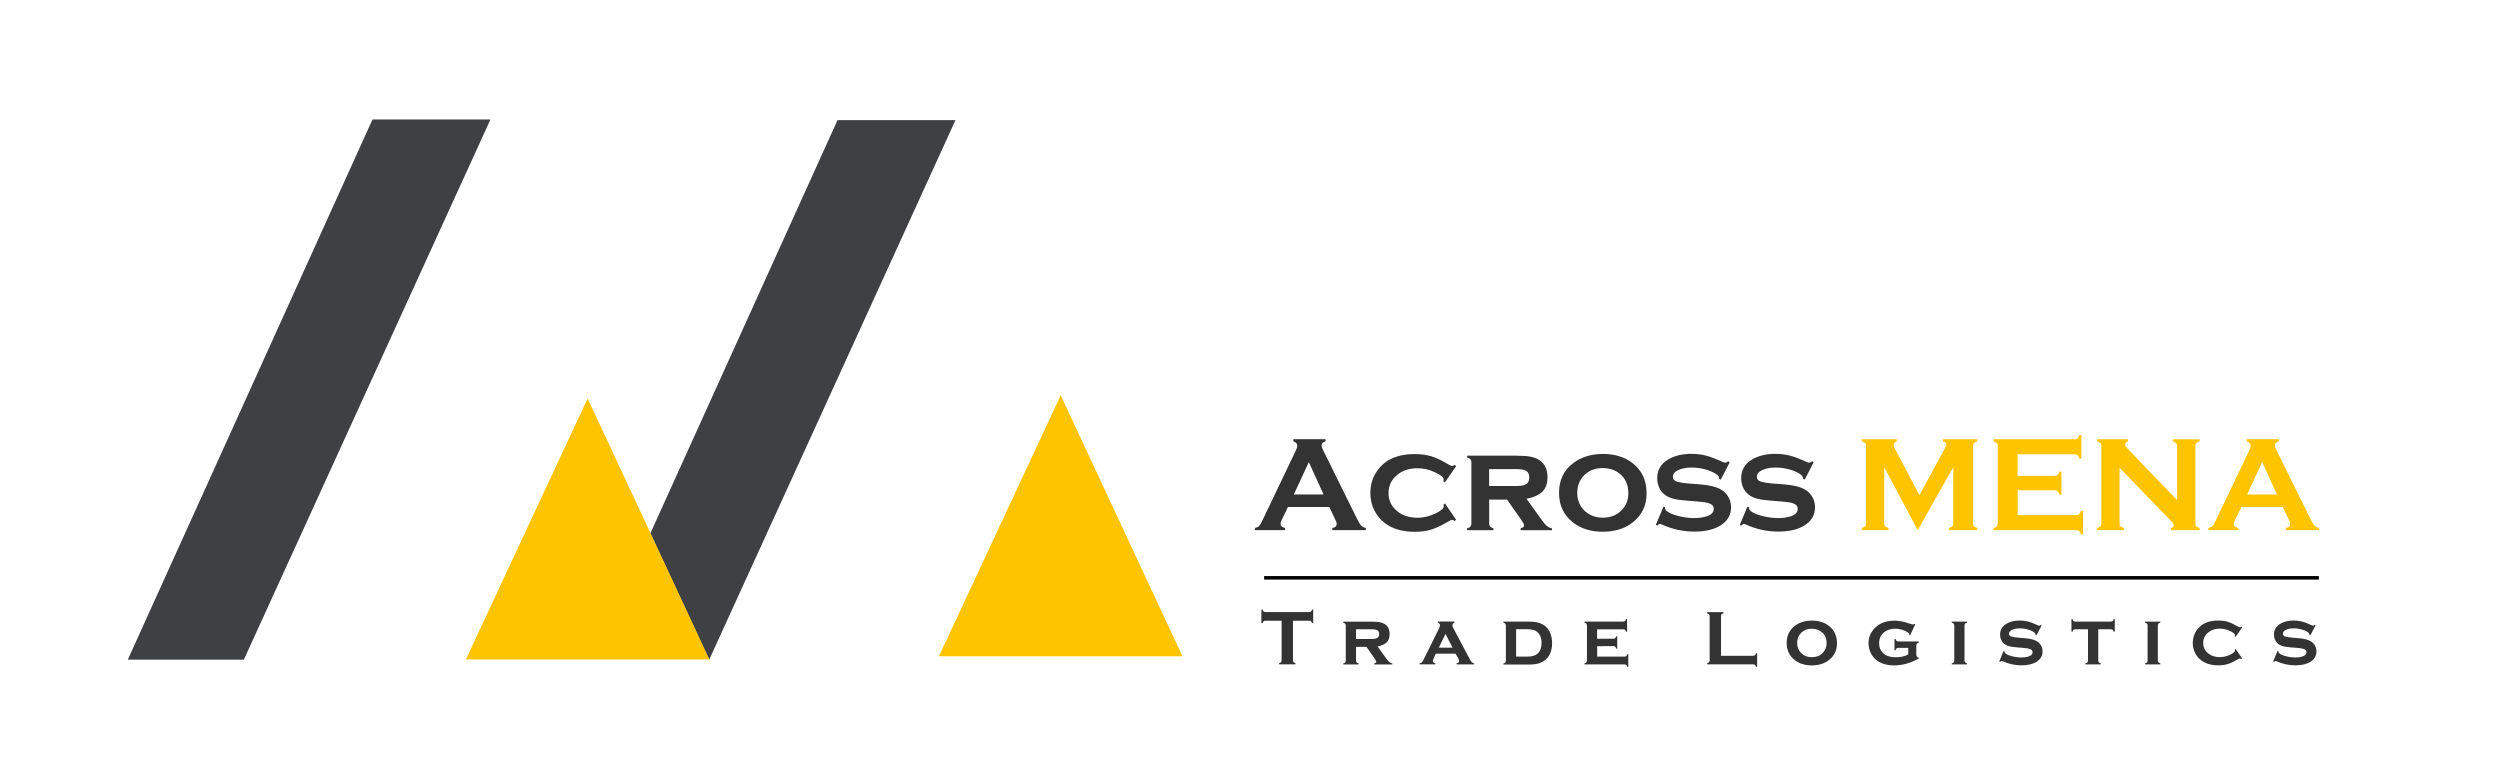 <?xml version="1.0" encoding="utf-8"?>
<!-- Generator: Adobe Illustrator 24.1.0, SVG Export Plug-In . SVG Version: 6.00 Build 0)  -->
<svg version="1.1" id="Layer_1" xmlns="http://www.w3.org/2000/svg" xmlns:xlink="http://www.w3.org/1999/xlink" x="0px" y="0px"
	 viewBox="0 0 3537 1096" style="enable-background:new 0 0 3537 1096;" xml:space="preserve">
<style type="text/css">
	.st0{fill:none;stroke:#666666;stroke-miterlimit:10;}
	.st1{fill:#FFC400;}
	.st2{fill:#3F4044;}
	.st3{fill:#333333;}
	.st4{fill:none;stroke:#000000;stroke-width:5;stroke-miterlimit:10;}
</style>
<path class="st0" d="M1421.4,904.2"/>
<path class="st0" d="M1054.3,904.2"/>
<g>
	<polyline class="st1" points="1500.7,559.2 1328.4,928.5 1673,928.5 	"/>
	<polygon class="st2" points="1184.9,170 920.1,754.6 1003.3,933.5 1351.8,170 	"/>
	<polygon class="st2" points="527,169 180.8,933.3 345,933.3 693.9,169 	"/>
	<polyline class="st1" points="831.4,563.7 659.1,933 1003.7,933 	"/>
</g>
<g>
	<path class="st3" d="M1880.7,717.3h-58.5l-8.7,18.1c-1.2,2.5-1.8,4.5-1.8,5.9c0,2.8,2.1,4.7,6.3,5.7v3h-42.5v-3
		c2.5-0.5,4.4-1.4,5.7-2.6c1.3-1.3,2.8-3.7,4.5-7.4l47.3-98.9c1.5-3.1,2.3-5.7,2.3-7.5c0-2.9-1.8-5-5.5-6.2v-3h45.6v3
		c-3.7,1.1-5.6,2.9-5.6,5.6c0,1.8,0.6,3.9,1.8,6.2l49,99.1c2.1,4.2,3.9,7.1,5.5,8.6c1.6,1.5,3.7,2.6,6.3,3.1v3h-47.4v-3
		c4.2-0.7,6.2-2.6,6.2-5.8c0-1.3-0.6-3.3-1.9-5.8L1880.7,717.3z M1872.6,699.6l-20.9-45.8l-21.2,45.8H1872.6z"/>
	<path class="st3" d="M2044.3,712.2l15.9,23.3l-2.2,1.6c-1.5-1.1-2.7-1.6-3.6-1.6c-1.1,0-3.5,1.2-7.4,3.5c-8.6,5-16.2,8.5-22.8,10.5
		c-6.6,1.9-14.2,2.9-22.8,2.9c-17.2,0-31.3-4.1-42.1-12.3c-6.2-4.7-11.1-10.6-14.7-17.7c-3.9-7.7-5.8-16-5.8-25
		c0-12.4,3.6-23.3,10.7-32.8c11.2-14.8,28.5-22.2,51.7-22.2c8.6,0,16.3,1,22.9,2.9c6.7,1.9,14.3,5.4,22.9,10.5
		c3.9,2.3,6.4,3.5,7.4,3.5c0.9,0,2.1-0.5,3.6-1.6l2.2,1.7l-15.9,23.1l-2.1-1.5c0.1-0.8,0.1-1.2,0.2-1.4c0.1-0.6,0.1-1,0.1-1.2
		c0-3.1-4.2-6.5-12.7-10.4c-8-3.7-16.1-5.5-24.3-5.5c-11.4,0-20.9,3-28.3,9c-8.5,6.8-12.7,15.4-12.7,26c0,10.7,4.2,19.4,12.7,26.1
		c7.5,6,16.9,8.9,28.3,8.9c8.9,0,17.8-2.2,26.7-6.7c6.9-3.5,10.4-6.6,10.4-9.2c0-0.1-0.1-1-0.3-2.6L2044.3,712.2z"/>
	<path class="st3" d="M2106.9,706.7v33.7c0,1.9,0.4,3.4,1.3,4.5c0.9,1,2.5,1.9,4.7,2.6v2.6h-37.3v-2.6c2.2-0.6,3.8-1.4,4.7-2.5
		c0.9-1.1,1.4-2.6,1.4-4.5v-86.3c0-1.9-0.4-3.4-1.3-4.4c-0.9-1-2.5-1.9-4.7-2.5v-2.6h69.2c9,0,15.8,0.5,20.5,1.4
		c4.7,0.9,8.9,2.6,12.6,4.9c7.6,5,11.4,13.1,11.4,24.3c0,8.5-2.3,15.2-7,20c-4.7,4.8-12.2,8.3-22.7,10.4l20,27.8
		c3.6,5.1,6.5,8.6,8.7,10.5c2.2,1.8,4.6,3,7.4,3.5v2.6h-44.4v-2.6c3.3-0.9,4.9-2.3,4.9-4.2c0-1.4-1-3.5-3-6.3l-21.1-30.2H2106.9z
		 M2106.9,687.6h38.1c5.8,0,10.1-0.6,12.8-1.9c3.9-1.7,5.8-5.1,5.8-10.1c0-4.5-1.4-7.6-4.1-9.3c-2.7-1.8-7.6-2.6-14.6-2.6h-38.1
		V687.6z"/>
	<path class="st3" d="M2267.5,642.2c16.8,0,30.8,4.3,42,12.8c13.4,10.3,20.1,24.7,20.1,43.1c0,17.3-6.7,31.1-20.1,41.4
		c-11.1,8.5-25,12.8-41.8,12.8s-30.7-4.3-41.8-12.8c-13.5-10.3-20.2-24.4-20.2-42.2c0-18,6.7-32.1,20.2-42.2
		C2237,646.7,2250.9,642.4,2267.5,642.2z M2267.6,662.2c-10.9,0-19.8,3.5-26.6,10.5c-6.4,6.5-9.5,14.7-9.5,24.6
		c0,9.8,3.2,18,9.5,24.5c6.9,7,15.8,10.6,26.7,10.6c10.9,0,19.8-3.5,26.6-10.6c6.4-6.5,9.5-14.5,9.5-24c0-10.4-3.2-18.7-9.5-25.1
		C2287.4,665.8,2278.5,662.3,2267.6,662.2z"/>
	<path class="st3" d="M2447.2,654l-12.7,24.6l-2.3-1.2c0-2.1-0.7-3.7-2-4.9c-3.6-3.2-8.9-5.8-15.8-7.9c-7-2.1-14-3.1-21.2-3.1
		c-6.1,0-11.5,0.8-16.2,2.5c-6.8,2.4-10.2,6-10.2,10.6c0,3.1,1.6,5.3,4.9,6.5c3.3,1.3,9.6,2.3,18.9,3.1l14.9,1.1
		c13,1,22.9,3.5,29.7,7.5c3.8,2.3,6.9,5.3,9.3,9c3.1,4.7,4.6,10,4.6,15.9c0,10.7-4.8,19.2-14.5,25.4c-9.2,6-21.7,9-37.5,9
		c-15.9,0-31.3-3.4-46.1-10.1c-1-0.4-1.9-0.7-2.5-0.7c-1.3,0-2.4,0.8-3.5,2.3l-2.4-0.9l10.8-25.8l2.4,0.9c0,0.4,0,0.6,0,0.8
		c0,1.6,0.6,3,1.9,4.1c3.1,2.8,8.6,5.2,16.3,7.2c7.7,2,15.4,3.1,22.9,3.1c6.7,0,12.6-0.9,17.9-2.6c6.5-2.1,9.8-5.6,9.8-10.4
		c0-3.8-2.3-6.5-6.8-8c-3-1-8.5-1.9-16.3-2.5l-14.8-1.2c-8-0.6-14.1-1.4-18.3-2.5c-4.2-1-7.9-2.5-11-4.4c-4-2.5-7.2-5.9-9.4-10.3
		s-3.4-9.1-3.4-14.2c0-11.6,5-20.4,14.9-26.5c9-5.5,20.2-8.3,33.5-8.3c7.2,0,14,0.8,20.2,2.4c6.3,1.6,13.7,4.4,22.4,8.4
		c2.6,1.2,4.4,1.8,5.4,1.8c1,0,2.3-0.7,3.9-2.1L2447.2,654z"/>
	<path class="st3" d="M2566,654l-12.7,24.6l-2.3-1.2c0-2.1-0.7-3.7-2-4.9c-3.6-3.2-8.9-5.8-15.8-7.9c-7-2.1-14-3.1-21.2-3.1
		c-6.1,0-11.5,0.8-16.2,2.5c-6.8,2.4-10.2,6-10.2,10.6c0,3.1,1.6,5.3,4.9,6.5c3.3,1.3,9.6,2.3,18.9,3.1l14.9,1.1
		c13,1,22.9,3.5,29.7,7.5c3.8,2.3,6.9,5.3,9.3,9c3.1,4.7,4.6,10,4.6,15.9c0,10.7-4.8,19.2-14.5,25.4c-9.2,6-21.7,9-37.5,9
		c-15.9,0-31.3-3.4-46.1-10.1c-1-0.4-1.9-0.7-2.5-0.7c-1.3,0-2.4,0.8-3.5,2.3l-2.4-0.9l10.8-25.8l2.4,0.9c0,0.4,0,0.6,0,0.8
		c0,1.6,0.6,3,1.9,4.1c3.1,2.8,8.6,5.2,16.3,7.2c7.7,2,15.4,3.1,22.9,3.1c6.7,0,12.6-0.9,17.9-2.6c6.5-2.1,9.8-5.6,9.8-10.4
		c0-3.8-2.3-6.5-6.8-8c-3-1-8.5-1.9-16.3-2.5l-14.8-1.2c-8-0.6-14.1-1.4-18.3-2.5c-4.2-1-7.9-2.5-11-4.4c-4-2.5-7.2-5.9-9.4-10.3
		s-3.4-9.1-3.4-14.2c0-11.6,5-20.4,14.9-26.5c9-5.5,20.2-8.3,33.5-8.3c7.2,0,14,0.8,20.2,2.4c6.3,1.6,13.7,4.4,22.4,8.4
		c2.6,1.2,4.4,1.8,5.4,1.8c1,0,2.3-0.7,3.9-2.1L2566,654z"/>
	<path class="st1" d="M2713.2,750l-47.4-88.9v79c0,1.9,0.4,3.4,1.3,4.4c0.9,1,2.5,1.8,4.7,2.5v3h-37.8v-3c2.3-0.6,3.8-1.4,4.7-2.5
		c0.9-1,1.3-2.5,1.3-4.4V631.2c0-1.9-0.4-3.3-1.3-4.3c-0.9-1-2.5-1.8-4.7-2.4v-3h49.6v3c-3,0.8-4.4,2.5-4.4,5.2
		c0,1.3,0.4,2.7,1.3,4.3l35.1,66.5l35.6-65.4c1.6-2.9,2.4-5,2.4-6.3c0-2.6-1.6-4-4.7-4.3v-3h48.6v3c-2.3,0.6-3.8,1.4-4.7,2.4
		c-0.9,1-1.3,2.5-1.3,4.3v108.9c0,1.9,0.4,3.4,1.3,4.4c0.9,1,2.5,1.8,4.7,2.5v3h-40.1v-3c2.2-0.6,3.8-1.4,4.7-2.4
		c0.9-1,1.4-2.5,1.4-4.5v-79L2713.2,750z"/>
	<path class="st1" d="M2854.6,693.6v35.2h82.7c1.9,0,3.3-0.4,4.3-1.3c1-0.9,1.8-2.4,2.5-4.7h3v33.3h-3c-0.6-2.3-1.4-3.8-2.5-4.7
		c-1-0.9-2.5-1.3-4.3-1.3h-116.9v-3c2.3-0.6,3.8-1.4,4.7-2.5c0.9-1,1.3-2.5,1.3-4.4V631.3c0-1.9-0.4-3.4-1.3-4.4
		c-0.9-1-2.5-1.8-4.7-2.4v-3H2935c1.9,0,3.3-0.4,4.3-1.3c1-0.9,1.8-2.5,2.5-4.7h3v33.3h-3c-0.6-2.2-1.4-3.8-2.5-4.7
		c-1-0.9-2.5-1.3-4.3-1.3h-80.5v30.5h52.2c1.9,0,3.3-0.4,4.3-1.3c1-0.9,1.8-2.5,2.5-4.7h3v32.5h-3c-0.6-2.2-1.4-3.8-2.5-4.7
		c-1-0.9-2.5-1.4-4.3-1.4H2854.6z"/>
	<path class="st1" d="M2998.8,661.9v78.2c0,1.9,0.4,3.4,1.3,4.4c0.9,1,2.5,1.8,4.7,2.5v3h-37.8v-3c2.3-0.6,3.8-1.4,4.7-2.5
		c0.9-1,1.3-2.5,1.3-4.4V631.2c0-1.9-0.4-3.3-1.3-4.3c-0.9-1-2.5-1.8-4.7-2.4v-3h43.7v3c-2.7,0.7-4.1,2.1-4.1,4.3
		c0,1.5,0.9,3.2,2.6,5l71,73.8v-76.3c0-1.9-0.4-3.3-1.3-4.3c-0.9-1-2.5-1.8-4.7-2.4v-3h37.8v3c-2.3,0.6-3.8,1.4-4.7,2.4
		c-0.9,1-1.3,2.5-1.3,4.3v108.9c0,1.9,0.4,3.4,1.3,4.4c0.9,1,2.5,1.8,4.7,2.5v3h-40.5v-3c2.6-0.6,4-1.9,4-4.1c0-1.3-1.5-3.5-4.6-6.6
		L2998.8,661.9z"/>
	<path class="st1" d="M3229.5,717.3h-58.5l-8.7,18.1c-1.2,2.5-1.8,4.5-1.8,5.9c0,2.8,2.1,4.7,6.3,5.7v3h-42.5v-3
		c2.5-0.5,4.4-1.4,5.7-2.6c1.3-1.3,2.8-3.7,4.5-7.4l47.3-98.9c1.5-3.1,2.3-5.7,2.3-7.5c0-2.9-1.8-5-5.5-6.2v-3h45.6v3
		c-3.7,1.1-5.6,2.9-5.6,5.6c0,1.8,0.6,3.9,1.8,6.2l49,99.1c2.1,4.2,3.9,7.1,5.5,8.6c1.6,1.5,3.7,2.6,6.3,3.1v3H3234v-3
		c4.2-0.7,6.2-2.6,6.2-5.8c0-1.3-0.6-3.3-1.9-5.8L3229.5,717.3z M3221.4,699.6l-20.9-45.8l-21.2,45.8H3221.4z"/>
</g>
<line class="st4" x1="1788.5" y1="817.5" x2="3280.7" y2="817.5"/>
<g>
	<path class="st3" d="M1829.3,878.2v56.1c0,1.1,0.3,2,0.8,2.5c0.5,0.6,1.4,1,2.7,1.4v1.7h-23.1v-1.7c1.3-0.4,2.2-0.8,2.7-1.4
		c0.5-0.6,0.8-1.4,0.8-2.5v-56.1h-23c-1.1,0-1.9,0.2-2.5,0.7c-0.6,0.5-1,1.4-1.4,2.7h-1.7v-19.1h1.7c0.4,1.3,0.9,2.2,1.4,2.7
		c0.6,0.5,1.4,0.7,2.5,0.7h62.1c1.1,0,2-0.2,2.5-0.7s1-1.4,1.4-2.7h1.7v19.1h-1.7c-0.4-1.3-0.8-2.2-1.4-2.7
		c-0.6-0.5-1.4-0.7-2.5-0.7H1829.3z"/>
	<path class="st3" d="M1918.5,915.1v19.4c0,1.1,0.3,2,0.8,2.6c0.5,0.6,1.4,1.1,2.7,1.5v1.5h-21.5v-1.5c1.3-0.3,2.2-0.8,2.7-1.4
		c0.5-0.6,0.8-1.5,0.8-2.6v-49.6c0-1.1-0.3-2-0.8-2.5c-0.5-0.6-1.4-1.1-2.7-1.5v-1.5h39.8c5.2,0,9.1,0.3,11.8,0.8
		c2.7,0.5,5.1,1.5,7.3,2.8c4.4,2.9,6.6,7.5,6.6,14c0,4.9-1.3,8.8-4,11.5c-2.7,2.8-7,4.8-13,6l11.5,16c2.1,3,3.8,5,5,6
		c1.2,1.1,2.7,1.7,4.3,2v1.5h-25.5v-1.5c1.9-0.5,2.8-1.3,2.8-2.4c0-0.8-0.6-2-1.7-3.6l-12.1-17.4H1918.5z M1918.5,904.1h21.9
		c3.3,0,5.8-0.4,7.4-1.1c2.2-1,3.4-2.9,3.4-5.8c0-2.6-0.8-4.4-2.4-5.4c-1.6-1-4.4-1.5-8.4-1.5h-21.9V904.1z"/>
	<path class="st3" d="M2059.3,924.8h-27.9l-3.1,6.6c-0.8,1.6-1.1,2.8-1.1,3.7c0,1.7,1.2,2.8,3.5,3.3v1.5h-22.3v-1.5
		c1.4-0.2,2.4-0.6,3.1-1.2s1.5-1.8,2.4-3.6l22.2-44.9c0.8-1.7,1.2-3.2,1.2-4.4c0-1.5-1-2.6-3-3.5v-1.5h23.6v1.5c-2,0.8-3,2-3,3.7
		c0,1.2,0.5,2.7,1.4,4.4l23,43.5c1.3,2.4,2.3,3.9,3,4.6c0.7,0.7,1.8,1.2,3.3,1.5v1.5h-24.8v-1.5c2.3-0.4,3.5-1.5,3.5-3.3
		c0-1.1-0.5-2.5-1.4-4.2L2059.3,924.8z M2055,916.3l-9.9-19.5l-9.5,19.5H2055z"/>
	<path class="st3" d="M2130.5,934.5v-49.6c0-1.1-0.3-2-0.8-2.5c-0.5-0.6-1.4-1.1-2.7-1.5v-1.5h35.6c7.4,0,13.2,0.9,17.5,2.8
		c6,2.6,10.3,6.9,13,12.9c1.8,4.2,2.8,9.1,2.8,14.7c0,10.4-3.1,18.2-9.3,23.6c-2.8,2.4-6.1,4.1-9.8,5.2c-3.8,1.1-8.5,1.6-14.1,1.6
		H2127v-1.5c1.3-0.3,2.2-0.8,2.7-1.4C2130.2,936.5,2130.5,935.6,2130.5,934.5z M2145,929h15.5c7.1,0,12.3-1.6,15.5-4.9
		c3.4-3.4,5-8.2,5-14.5c0-6.3-1.7-11.1-5-14.5c-1.7-1.7-3.7-2.9-6.2-3.7c-2.5-0.8-5.6-1.2-9.3-1.2H2145V929z"/>
	<path class="st3" d="M2259.7,914.2V929h38.5c1.1,0,2-0.2,2.6-0.7c0.6-0.5,1.1-1.4,1.4-2.7h1.5v17.9h-1.5c-0.3-1.3-0.8-2.2-1.4-2.7
		c-0.6-0.5-1.5-0.8-2.6-0.8h-56.5v-1.5c1.3-0.3,2.2-0.8,2.7-1.4c0.5-0.6,0.8-1.5,0.8-2.6v-49.6c0-1.1-0.3-2-0.8-2.5
		c-0.5-0.6-1.4-1.1-2.7-1.5v-1.5h54.8c1.2,0,2-0.3,2.6-0.8c0.6-0.5,1.1-1.4,1.4-2.7h1.5v17.9h-1.5c-0.4-1.3-0.8-2.2-1.4-2.7
		c-0.6-0.5-1.5-0.7-2.6-0.7h-36.9v13.3h22.9c1.1,0,2-0.3,2.6-0.8c0.6-0.5,1.1-1.4,1.5-2.7h1.5v17.5h-1.5c-0.4-1.3-0.8-2.2-1.4-2.7
		c-0.6-0.5-1.5-0.8-2.6-0.8H2259.7z"/>
	<path class="st3" d="M2434.9,927.8h45.5c1.1,0,2-0.3,2.5-0.8c0.6-0.5,1-1.4,1.4-2.7h1.7v19.1h-1.7c-0.4-1.3-0.8-2.2-1.4-2.7
		c-0.6-0.5-1.4-0.8-2.5-0.8h-65.1v-1.7c1.3-0.4,2.2-0.8,2.7-1.4c0.5-0.6,0.8-1.4,0.8-2.5v-62.6c0-1.1-0.3-2-0.8-2.5
		c-0.5-0.6-1.4-1-2.7-1.4V866h23.1v1.7c-1.3,0.3-2.2,0.8-2.7,1.4c-0.5,0.6-0.8,1.5-0.8,2.6V927.8z"/>
	<path class="st3" d="M2563.3,878c9.7,0,17.7,2.5,24.1,7.4c7.7,5.9,11.6,14.2,11.6,24.8c0,9.9-3.9,17.9-11.6,23.8
		c-6.4,4.9-14.4,7.4-24,7.4c-9.7,0-17.7-2.5-24-7.4c-7.7-5.9-11.6-14-11.6-24.3c0-10.4,3.9-18.5,11.6-24.3
		C2545.8,880.6,2553.8,878.1,2563.3,878z M2563.4,889.5c-6.3,0-11.4,2-15.3,6c-3.7,3.8-5.5,8.5-5.5,14.1c0,5.6,1.8,10.3,5.5,14.1
		c3.9,4,9.1,6.1,15.4,6.1c6.3,0,11.4-2,15.3-6.1c3.7-3.7,5.5-8.3,5.5-13.8c0-6-1.8-10.8-5.5-14.4
		C2574.7,891.6,2569.6,889.6,2563.4,889.5z"/>
	<path class="st3" d="M2699.6,916.6h-13.8c-1.2,0-2,0.3-2.6,0.8c-0.6,0.5-1.1,1.4-1.4,2.7h-1.5V904h1.5c0.4,1.3,0.8,2.2,1.4,2.7
		c0.6,0.5,1.5,0.8,2.6,0.8h28.9v1.6c-1.3,0.4-2.2,0.9-2.7,1.6c-0.5,0.7-0.8,1.7-0.8,2.9v12.8c0,1.1,0.3,2,0.8,2.6
		c0.5,0.6,1.4,1.1,2.7,1.5v1.2c-11.7,6.5-23.4,9.7-35,9.7c-10,0-18.2-2.4-24.4-7.1c-3.4-2.6-6.1-5.8-8.1-9.6
		c-2.4-4.6-3.6-9.4-3.6-14.6c0-7.2,2.2-13.5,6.6-19.1c6.9-8.6,17-12.9,30.5-12.9c5.9,0,12.6,1.3,20.2,3.9c3,1,4.8,1.5,5.3,1.5
		c0.6,0,1.3-0.3,2.2-0.9l1.3,0.7l-7.2,15.3l-1.3-0.7c0-0.1,0-0.3,0-0.3c0-1.3-1.3-2.7-4-4.1c-4.9-2.6-10.3-4-15.9-4
		c-6.5,0-11.9,1.8-16.1,5.4c-4.4,3.8-6.6,8.8-6.6,15.2c0,6,2,10.7,6,14.3c4.1,3.7,9.9,5.5,17.3,5.5c7.1,0,13.1-1.3,17.9-4V916.6z"/>
	<path class="st3" d="M2779.4,884.8v49.6c0,1.1,0.3,2,0.8,2.6c0.5,0.6,1.4,1.1,2.7,1.5v1.5h-21.5v-1.5c1.3-0.3,2.2-0.8,2.7-1.4
		c0.5-0.6,0.8-1.5,0.8-2.6v-49.6c0-1.1-0.3-2-0.8-2.5c-0.5-0.6-1.4-1.1-2.7-1.5v-1.5h21.5v1.5c-1.3,0.4-2.2,0.8-2.7,1.4
		C2779.7,882.8,2779.4,883.7,2779.4,884.8z"/>
	<path class="st3" d="M2888.5,884.8l-7.3,14.1l-1.3-0.7c0-1.2-0.4-2.1-1.1-2.8c-2.1-1.8-5.1-3.4-9.1-4.6c-4-1.2-8.1-1.8-12.2-1.8
		c-3.5,0-6.6,0.5-9.3,1.5c-3.9,1.4-5.9,3.5-5.9,6.1c0,1.8,0.9,3,2.8,3.8c1.9,0.7,5.5,1.3,10.9,1.8l8.6,0.7c7.5,0.6,13.2,2,17.1,4.3
		c2.2,1.3,4,3,5.4,5.2c1.8,2.7,2.7,5.8,2.7,9.2c0,6.2-2.8,11.1-8.3,14.6c-5.3,3.4-12.5,5.1-21.6,5.1c-9.1,0-18-1.9-26.5-5.8
		c-0.6-0.3-1.1-0.4-1.5-0.4c-0.7,0-1.4,0.4-2,1.3l-1.4-0.5l6.2-14.9l1.4,0.5c0,0.2,0,0.4,0,0.4c0,0.9,0.4,1.7,1.1,2.4
		c1.8,1.6,4.9,3,9.4,4.1c4.4,1.2,8.8,1.8,13.2,1.8c3.8,0,7.3-0.5,10.3-1.5c3.8-1.2,5.6-3.2,5.6-6c0-2.2-1.3-3.7-3.9-4.6
		c-1.7-0.6-4.9-1.1-9.4-1.5l-8.5-0.7c-4.6-0.4-8.1-0.8-10.5-1.4c-2.4-0.6-4.5-1.4-6.3-2.5c-2.3-1.4-4.1-3.4-5.4-5.9s-2-5.2-2-8.2
		c0-6.6,2.9-11.7,8.6-15.2c5.2-3.2,11.6-4.8,19.3-4.8c4.2,0,8,0.5,11.6,1.4c3.6,0.9,7.9,2.5,12.9,4.9c1.5,0.7,2.5,1,3.1,1
		s1.3-0.4,2.2-1.2L2888.5,884.8z"/>
	<path class="st3" d="M2968.6,890.3v44.1c0,1.1,0.3,2,0.8,2.6c0.5,0.6,1.4,1.1,2.7,1.5v1.5h-21.5v-1.5c1.3-0.3,2.2-0.8,2.7-1.4
		c0.5-0.6,0.8-1.5,0.8-2.6v-44.2h-17.9c-1.2,0-2,0.3-2.6,0.8c-0.6,0.5-1.1,1.4-1.4,2.7h-1.5v-17.9h1.5c0.3,1.3,0.8,2.2,1.4,2.7
		c0.6,0.5,1.5,0.8,2.6,0.8h50.3c1.2,0,2-0.3,2.6-0.8c0.6-0.5,1.1-1.4,1.4-2.7h1.5v17.9h-1.5c-0.4-1.3-0.8-2.2-1.4-2.7
		c-0.6-0.5-1.5-0.8-2.6-0.8H2968.6z"/>
	<path class="st3" d="M3052.9,884.8v49.6c0,1.1,0.3,2,0.8,2.6c0.5,0.6,1.4,1.1,2.7,1.5v1.5h-21.5v-1.5c1.3-0.3,2.2-0.8,2.7-1.4
		c0.5-0.6,0.8-1.5,0.8-2.6v-49.6c0-1.1-0.3-2-0.8-2.5c-0.5-0.6-1.4-1.1-2.7-1.5v-1.5h21.5v1.5c-1.3,0.4-2.2,0.8-2.7,1.4
		C3053.2,882.8,3052.9,883.7,3052.9,884.8z"/>
	<path class="st3" d="M3163,918.2l9.2,13.4l-1.2,0.9c-0.9-0.6-1.6-0.9-2.1-0.9c-0.6,0-2,0.7-4.3,2c-5,2.9-9.3,4.9-13.1,6
		c-3.8,1.1-8.2,1.7-13.1,1.7c-9.9,0-18-2.4-24.2-7.1c-3.5-2.7-6.4-6.1-8.5-10.2c-2.2-4.4-3.4-9.2-3.4-14.4c0-7.1,2.1-13.4,6.2-18.9
		c6.5-8.5,16.4-12.8,29.8-12.8c4.9,0,9.3,0.6,13.2,1.7c3.8,1.1,8.2,3.1,13.1,6c2.2,1.3,3.7,2,4.3,2c0.5,0,1.2-0.3,2.1-0.9l1.2,1
		L3163,901l-1.2-0.9c0-0.4,0.1-0.7,0.1-0.8c0-0.3,0.1-0.6,0.1-0.7c0-1.8-2.4-3.8-7.3-6c-4.6-2.1-9.3-3.2-14-3.2
		c-6.6,0-12,1.7-16.3,5.2c-4.9,3.9-7.3,8.9-7.3,15c0,6.1,2.4,11.1,7.3,15c4.3,3.4,9.7,5.1,16.3,5.1c5.1,0,10.2-1.3,15.3-3.8
		c4-2,6-3.8,6-5.3c0-0.1-0.1-0.6-0.2-1.5L3163,918.2z"/>
	<path class="st3" d="M3276,884.8l-7.3,14.1l-1.3-0.7c0-1.2-0.4-2.1-1.1-2.8c-2.1-1.8-5.1-3.4-9.1-4.6c-4-1.2-8.1-1.8-12.2-1.8
		c-3.5,0-6.6,0.5-9.3,1.5c-3.9,1.4-5.9,3.5-5.9,6.1c0,1.8,0.9,3,2.8,3.8c1.9,0.7,5.5,1.3,10.9,1.8l8.6,0.7c7.5,0.6,13.2,2,17.1,4.3
		c2.2,1.3,4,3,5.4,5.2c1.8,2.7,2.7,5.8,2.7,9.2c0,6.2-2.8,11.1-8.3,14.6c-5.3,3.4-12.5,5.1-21.6,5.1c-9.1,0-18-1.9-26.5-5.8
		c-0.6-0.3-1.1-0.4-1.5-0.4c-0.7,0-1.4,0.4-2,1.3l-1.4-0.5l6.2-14.9l1.4,0.5c0,0.2,0,0.4,0,0.4c0,0.9,0.4,1.7,1.1,2.4
		c1.8,1.6,4.9,3,9.4,4.1c4.4,1.2,8.8,1.8,13.2,1.8c3.8,0,7.3-0.5,10.3-1.5c3.8-1.2,5.6-3.2,5.6-6c0-2.2-1.3-3.7-3.9-4.6
		c-1.7-0.6-4.9-1.1-9.4-1.5l-8.5-0.7c-4.6-0.4-8.1-0.8-10.5-1.4c-2.4-0.6-4.5-1.4-6.3-2.5c-2.3-1.4-4.1-3.4-5.4-5.9s-2-5.2-2-8.2
		c0-6.6,2.9-11.7,8.6-15.2c5.2-3.2,11.6-4.8,19.3-4.8c4.2,0,8,0.5,11.6,1.4c3.6,0.9,7.9,2.5,12.9,4.9c1.5,0.7,2.5,1,3.1,1
		s1.3-0.4,2.2-1.2L3276,884.8z"/>
</g>
</svg>
